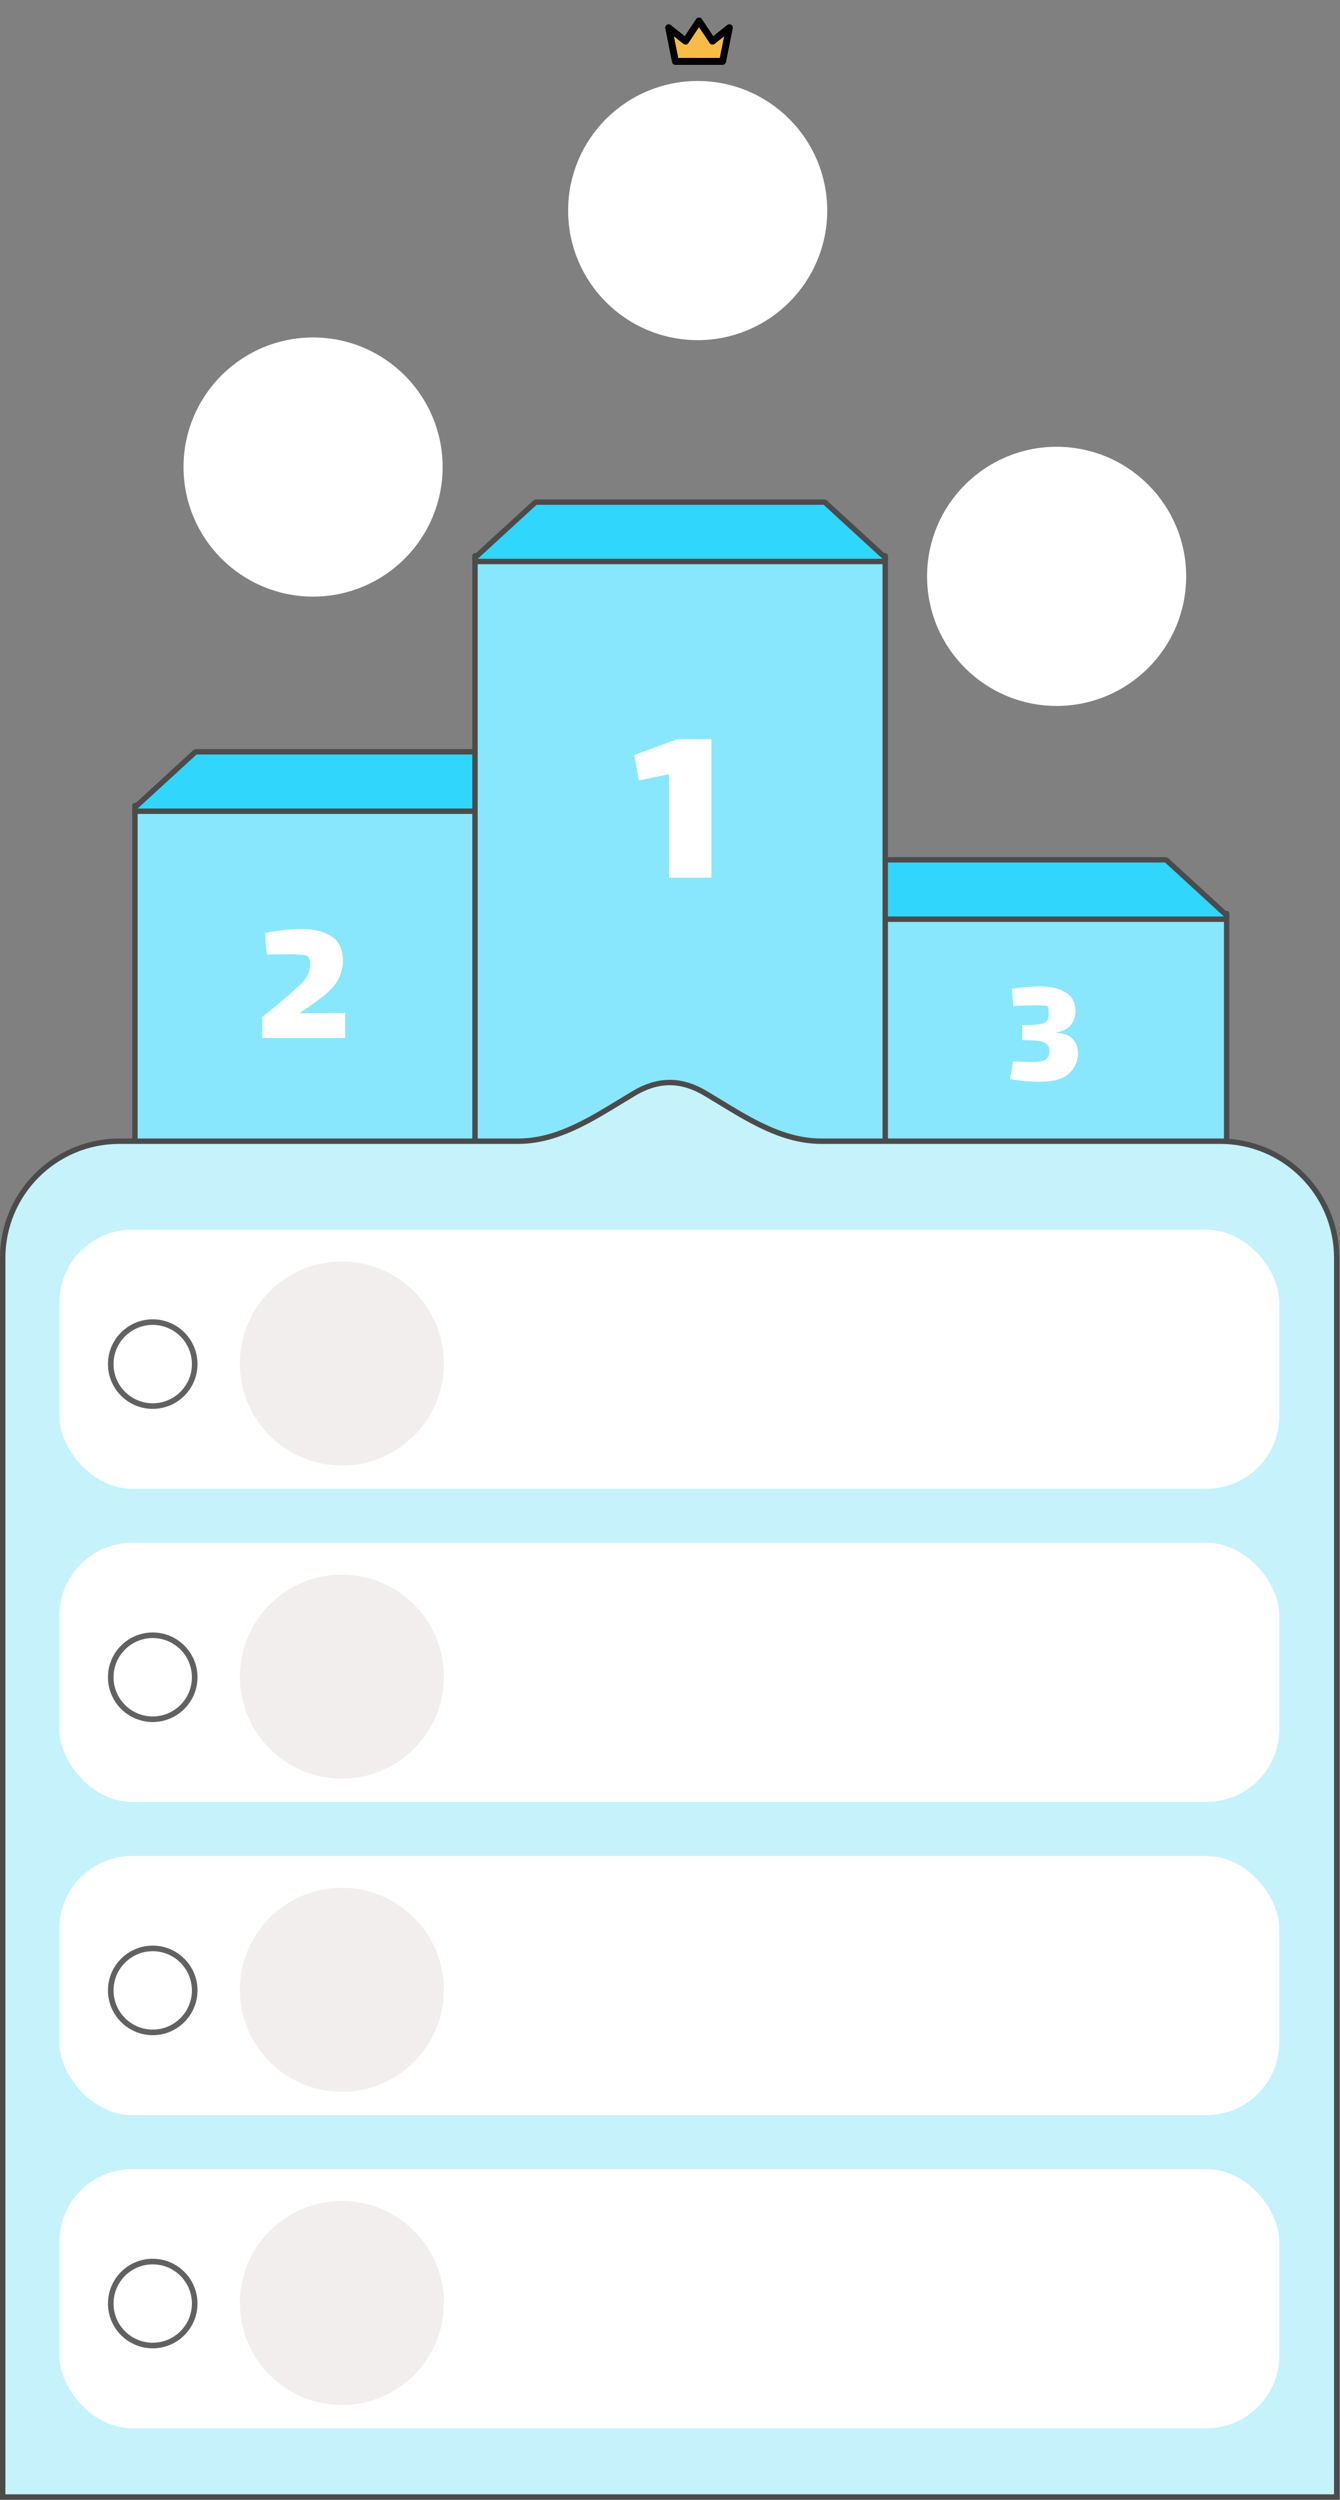 <svg width="993" height="1852" viewBox="0 0 993 1852" fill="none" xmlns="http://www.w3.org/2000/svg">
<rect x="0" y="0" width="993" height="1852" fill="#808080" stroke="none"/>
<rect x="100" y="596.785" width="304" height="604" fill="#88E7FC" stroke="#4B4B4B" stroke-width="4" stroke-linejoin="round"/>
<path d="M145.636 557C145.136 557 144.654 557.188 144.285 557.526L100.649 597.526C100.041 598.083 99.837 598.956 100.136 599.725C100.435 600.494 101.175 601 102 601H402C402.825 601 403.565 600.494 403.864 599.725C404.163 598.956 403.959 598.083 403.351 597.526L359.715 557.526C359.346 557.188 358.864 557 358.364 557H145.636Z" fill="#31D6FC" stroke="#4B4B4B" stroke-width="4" stroke-linejoin="round"/>
<path d="M255.8 750.38V769H194.34V753.46C199.1 749.633 203.627 745.947 207.92 742.4C212.213 738.76 217.02 734.513 222.34 729.66C224.953 727.327 226.867 724.807 228.08 722.1C229.293 719.393 229.9 716.827 229.9 714.4C229.9 711.88 229.293 709.92 228.08 708.52C227.053 707.493 221.64 706.98 211.84 706.98L202.46 707.12C201.247 707.213 199.753 707.26 197.98 707.26C197.7 705.953 197.373 703.387 197 699.56C196.72 695.733 196.58 692.887 196.58 691.02C207.127 689.153 215.9 688.22 222.9 688.22C232.42 688.22 239.98 690.04 245.58 693.68C251.273 697.227 254.12 703.387 254.12 712.16C254.12 716.36 253.047 720.7 250.9 725.18C248.753 729.567 244.553 734.187 238.3 739.04C234.1 742.307 228.593 746.18 221.78 750.66L255.8 750.38Z" fill="white"/>
<rect x="605" y="676.785" width="304" height="604" fill="#88E7FC" stroke="#4B4B4B" stroke-width="4" stroke-linejoin="round"/>
<path d="M650.636 637C650.136 637 649.654 637.188 649.285 637.526L605.649 677.526C605.041 678.083 604.837 678.956 605.136 679.725C605.435 680.494 606.175 681 607 681H907C907.825 681 908.565 680.494 908.864 679.725C909.163 678.956 908.959 678.083 908.351 677.526L864.715 637.526C864.346 637.188 863.864 637 863.364 637H650.636Z" fill="#31D6FC" stroke="#4B4B4B" stroke-width="4" stroke-linejoin="round"/>
<path d="M782.849 765.08C788.529 765.48 792.609 767.08 795.089 769.88C797.569 772.68 798.809 776.16 798.809 780.32C798.809 786.32 796.569 791.36 792.089 795.44C787.609 799.44 780.449 801.44 770.609 801.44C763.969 801.44 756.569 800.8 748.409 799.52L750.809 786.32C758.009 786.64 762.729 786.8 764.969 786.8C769.369 786.8 772.569 786.24 774.569 785.12C776.649 784 777.689 781.8 777.689 778.52C777.689 776.2 776.929 774.48 775.409 773.36C773.969 772.16 771.889 771.4 769.169 771.08C766.449 770.76 762.569 770.6 757.529 770.6V759.44C762.569 759.44 766.369 759.32 768.929 759.08C771.569 758.76 773.569 758.08 774.929 757.04C776.369 756 777.089 754.36 777.089 752.12C777.089 750.2 777.049 748.68 776.969 747.56C776.889 746.44 776.609 745.72 776.129 745.4C775.489 745 772.649 744.8 767.609 744.8C763.049 744.8 757.489 744.96 750.929 745.28L749.729 732.56C758.449 731.36 765.449 730.76 770.729 730.76C778.409 730.76 784.689 732.24 789.569 735.2C794.529 738.16 797.009 742.96 797.009 749.6C797.009 752.96 795.889 756.16 793.649 759.2C791.489 762.16 787.889 764 782.849 764.72V765.08Z" fill="white"/>
<rect x="352" y="411.785" width="304" height="604" fill="#88E7FC" stroke="#4B4B4B" stroke-width="4" stroke-linejoin="round"/>
<path d="M397.636 372C397.136 372 396.654 372.188 396.285 372.526L352.649 412.526C352.041 413.083 351.837 413.956 352.136 414.725C352.435 415.494 353.175 416 354 416H654C654.825 416 655.565 415.494 655.864 414.725C656.163 413.956 655.959 413.083 655.351 412.526L611.715 372.526C611.346 372.188 610.864 372 610.364 372H397.636Z" fill="#31D6FC" stroke="#4B4B4B" stroke-width="4" stroke-linejoin="round"/>
<path d="M527.217 547.638V650.238H495.717V573.558L473.397 578.238L469.977 559.338L501.837 547.638H527.217Z" fill="white"/>
<path d="M990.571 931.936L990.563 1849.92H496.282H2L2.007 931.935C2.007 884.177 40.723 845.462 88.481 845.462H248.149H372.219H384.177C400.135 845.462 415.004 840.454 429.158 833.528C439.52 828.458 449.618 822.294 459.5 816.261C463.074 814.08 466.619 811.916 470.138 809.827C478.001 805.16 486.822 802 496.29 802C505.758 802 514.578 805.16 522.441 809.827C525.96 811.916 529.506 814.08 533.079 816.261C542.961 822.294 553.06 828.458 563.421 833.528C577.576 840.454 592.445 845.462 608.402 845.462H620.36H744.43H904.097C951.855 845.462 990.571 884.178 990.571 931.936Z" fill="#C6F2FC" stroke="#4B4B4B" stroke-width="4"/>
<rect x="44" y="911" width="904" height="192" rx="54" fill="white"/>
<circle cx="113.178" cy="1010.6" r="31.104" stroke="#616161" stroke-width="4.147"/>
<circle cx="253.347" cy="1010.17" r="75.586" fill="#F2EEEE"/>
<mask id="mask0_704_5009" style="mask-type:alpha" maskUnits="userSpaceOnUse" x="177" y="934" width="152" height="152">
<circle cx="253.347" cy="1010.17" r="75.586" fill="#C4C4C4"/>
</mask>
<g mask="url(#mask0_704_5009)">
</g>
<rect x="44" y="1143" width="904" height="192" rx="54" fill="white"/>
<circle cx="113.178" cy="1242.6" r="31.104" stroke="#616161" stroke-width="4.147"/>
<circle cx="253.347" cy="1242.17" r="75.586" fill="#F2EEEE"/>
<mask id="mask1_704_5009" style="mask-type:alpha" maskUnits="userSpaceOnUse" x="177" y="1166" width="152" height="152">
<circle cx="253.347" cy="1242.17" r="75.586" fill="#C4C4C4"/>
</mask>
<g mask="url(#mask1_704_5009)">
</g>
<rect x="44" y="1375" width="904" height="192" rx="54" fill="white"/>
<circle cx="113.178" cy="1474.6" r="31.104" stroke="#616161" stroke-width="4.147"/>
<circle cx="253.347" cy="1474.17" r="75.586" fill="#F2EEEE"/>
<mask id="mask2_704_5009" style="mask-type:alpha" maskUnits="userSpaceOnUse" x="177" y="1398" width="152" height="152">
<circle cx="253.347" cy="1474.17" r="75.586" fill="#C4C4C4"/>
</mask>
<g mask="url(#mask2_704_5009)">
</g>
<rect x="44" y="1607" width="904" height="192" rx="54" fill="white"/>
<circle cx="113.178" cy="1706.6" r="31.104" stroke="#616161" stroke-width="4.147"/>
<circle cx="253.347" cy="1706.17" r="75.586" fill="#F2EEEE"/>
<mask id="mask3_704_5009" style="mask-type:alpha" maskUnits="userSpaceOnUse" x="177" y="1630" width="152" height="152">
<circle cx="253.347" cy="1706.17" r="75.586" fill="#C4C4C4"/>
</mask>
<g mask="url(#mask3_704_5009)">
</g>
<circle cx="783" cy="427" r="96" fill="white"/>
<circle cx="232" cy="346" r="96" fill="white"/>
<circle cx="517" cy="156" r="96" fill="white"/>
<path fill-rule="evenodd" clip-rule="evenodd" d="M518 13C518.836 13 519.617 13.418 520.08 14.113L528.568 26.844L538.938 18.548C539.759 17.891 540.902 17.818 541.8 18.364C542.697 18.911 543.158 19.96 542.952 20.99L537.952 45.99C537.718 47.159 536.692 48 535.5 48H500.5C499.308 48 498.282 47.159 498.049 45.99L493.049 20.99C492.843 19.96 493.303 18.911 494.2 18.364C495.098 17.818 496.241 17.891 497.062 18.548L507.433 26.844L515.92 14.113C516.384 13.418 517.164 13 518 13Z" fill="#F6BC47"/>
<path fill-rule="evenodd" clip-rule="evenodd" d="M518 13C518.836 13 519.617 13.418 520.08 14.113L528.568 26.844L538.938 18.548C539.759 17.891 540.902 17.818 541.8 18.364C542.697 18.911 543.158 19.96 542.952 20.99L537.952 45.99C537.718 47.159 536.692 48 535.5 48H500.5C499.308 48 498.282 47.159 498.049 45.99L493.049 20.99C492.843 19.96 493.303 18.911 494.2 18.364C495.098 17.818 496.241 17.891 497.062 18.548L507.433 26.844L515.92 14.113C516.384 13.418 517.164 13 518 13Z" fill="#F6BC47"/>
<path fill-rule="evenodd" clip-rule="evenodd" d="M518 13C518.836 13 519.617 13.418 520.08 14.113L528.568 26.844L538.938 18.548C539.759 17.891 540.902 17.818 541.8 18.364C542.697 18.911 543.158 19.96 542.952 20.99L537.952 45.99C537.718 47.159 536.692 48 535.5 48H500.5C499.308 48 498.282 47.159 498.049 45.99L493.049 20.99C492.843 19.96 493.303 18.911 494.2 18.364C495.098 17.818 496.241 17.891 497.062 18.548L507.433 26.844L515.92 14.113C516.384 13.418 517.164 13 518 13ZM518 20.007L510.08 31.887C509.692 32.47 509.076 32.863 508.384 32.97C507.691 33.078 506.986 32.89 506.438 32.452L499.298 26.739L502.55 43H533.451L536.703 26.739L529.562 32.452C529.015 32.89 528.309 33.078 527.617 32.97C526.924 32.863 526.309 32.47 525.92 31.887L518 20.007Z" fill="black"/>
<path fill-rule="evenodd" clip-rule="evenodd" d="M518 13C518.836 13 519.617 13.418 520.08 14.113L528.568 26.844L538.938 18.548C539.759 17.891 540.902 17.818 541.8 18.364C542.697 18.911 543.158 19.96 542.952 20.99L537.952 45.99C537.718 47.159 536.692 48 535.5 48H500.5C499.308 48 498.282 47.159 498.049 45.99L493.049 20.99C492.843 19.96 493.303 18.911 494.2 18.364C495.098 17.818 496.241 17.891 497.062 18.548L507.433 26.844L515.92 14.113C516.384 13.418 517.164 13 518 13ZM518 20.007L510.08 31.887C509.692 32.47 509.076 32.863 508.384 32.97C507.691 33.078 506.986 32.89 506.438 32.452L499.298 26.739L502.55 43H533.451L536.703 26.739L529.562 32.452C529.015 32.89 528.309 33.078 527.617 32.97C526.924 32.863 526.309 32.47 525.92 31.887L518 20.007Z" fill="black"/>
</svg>
